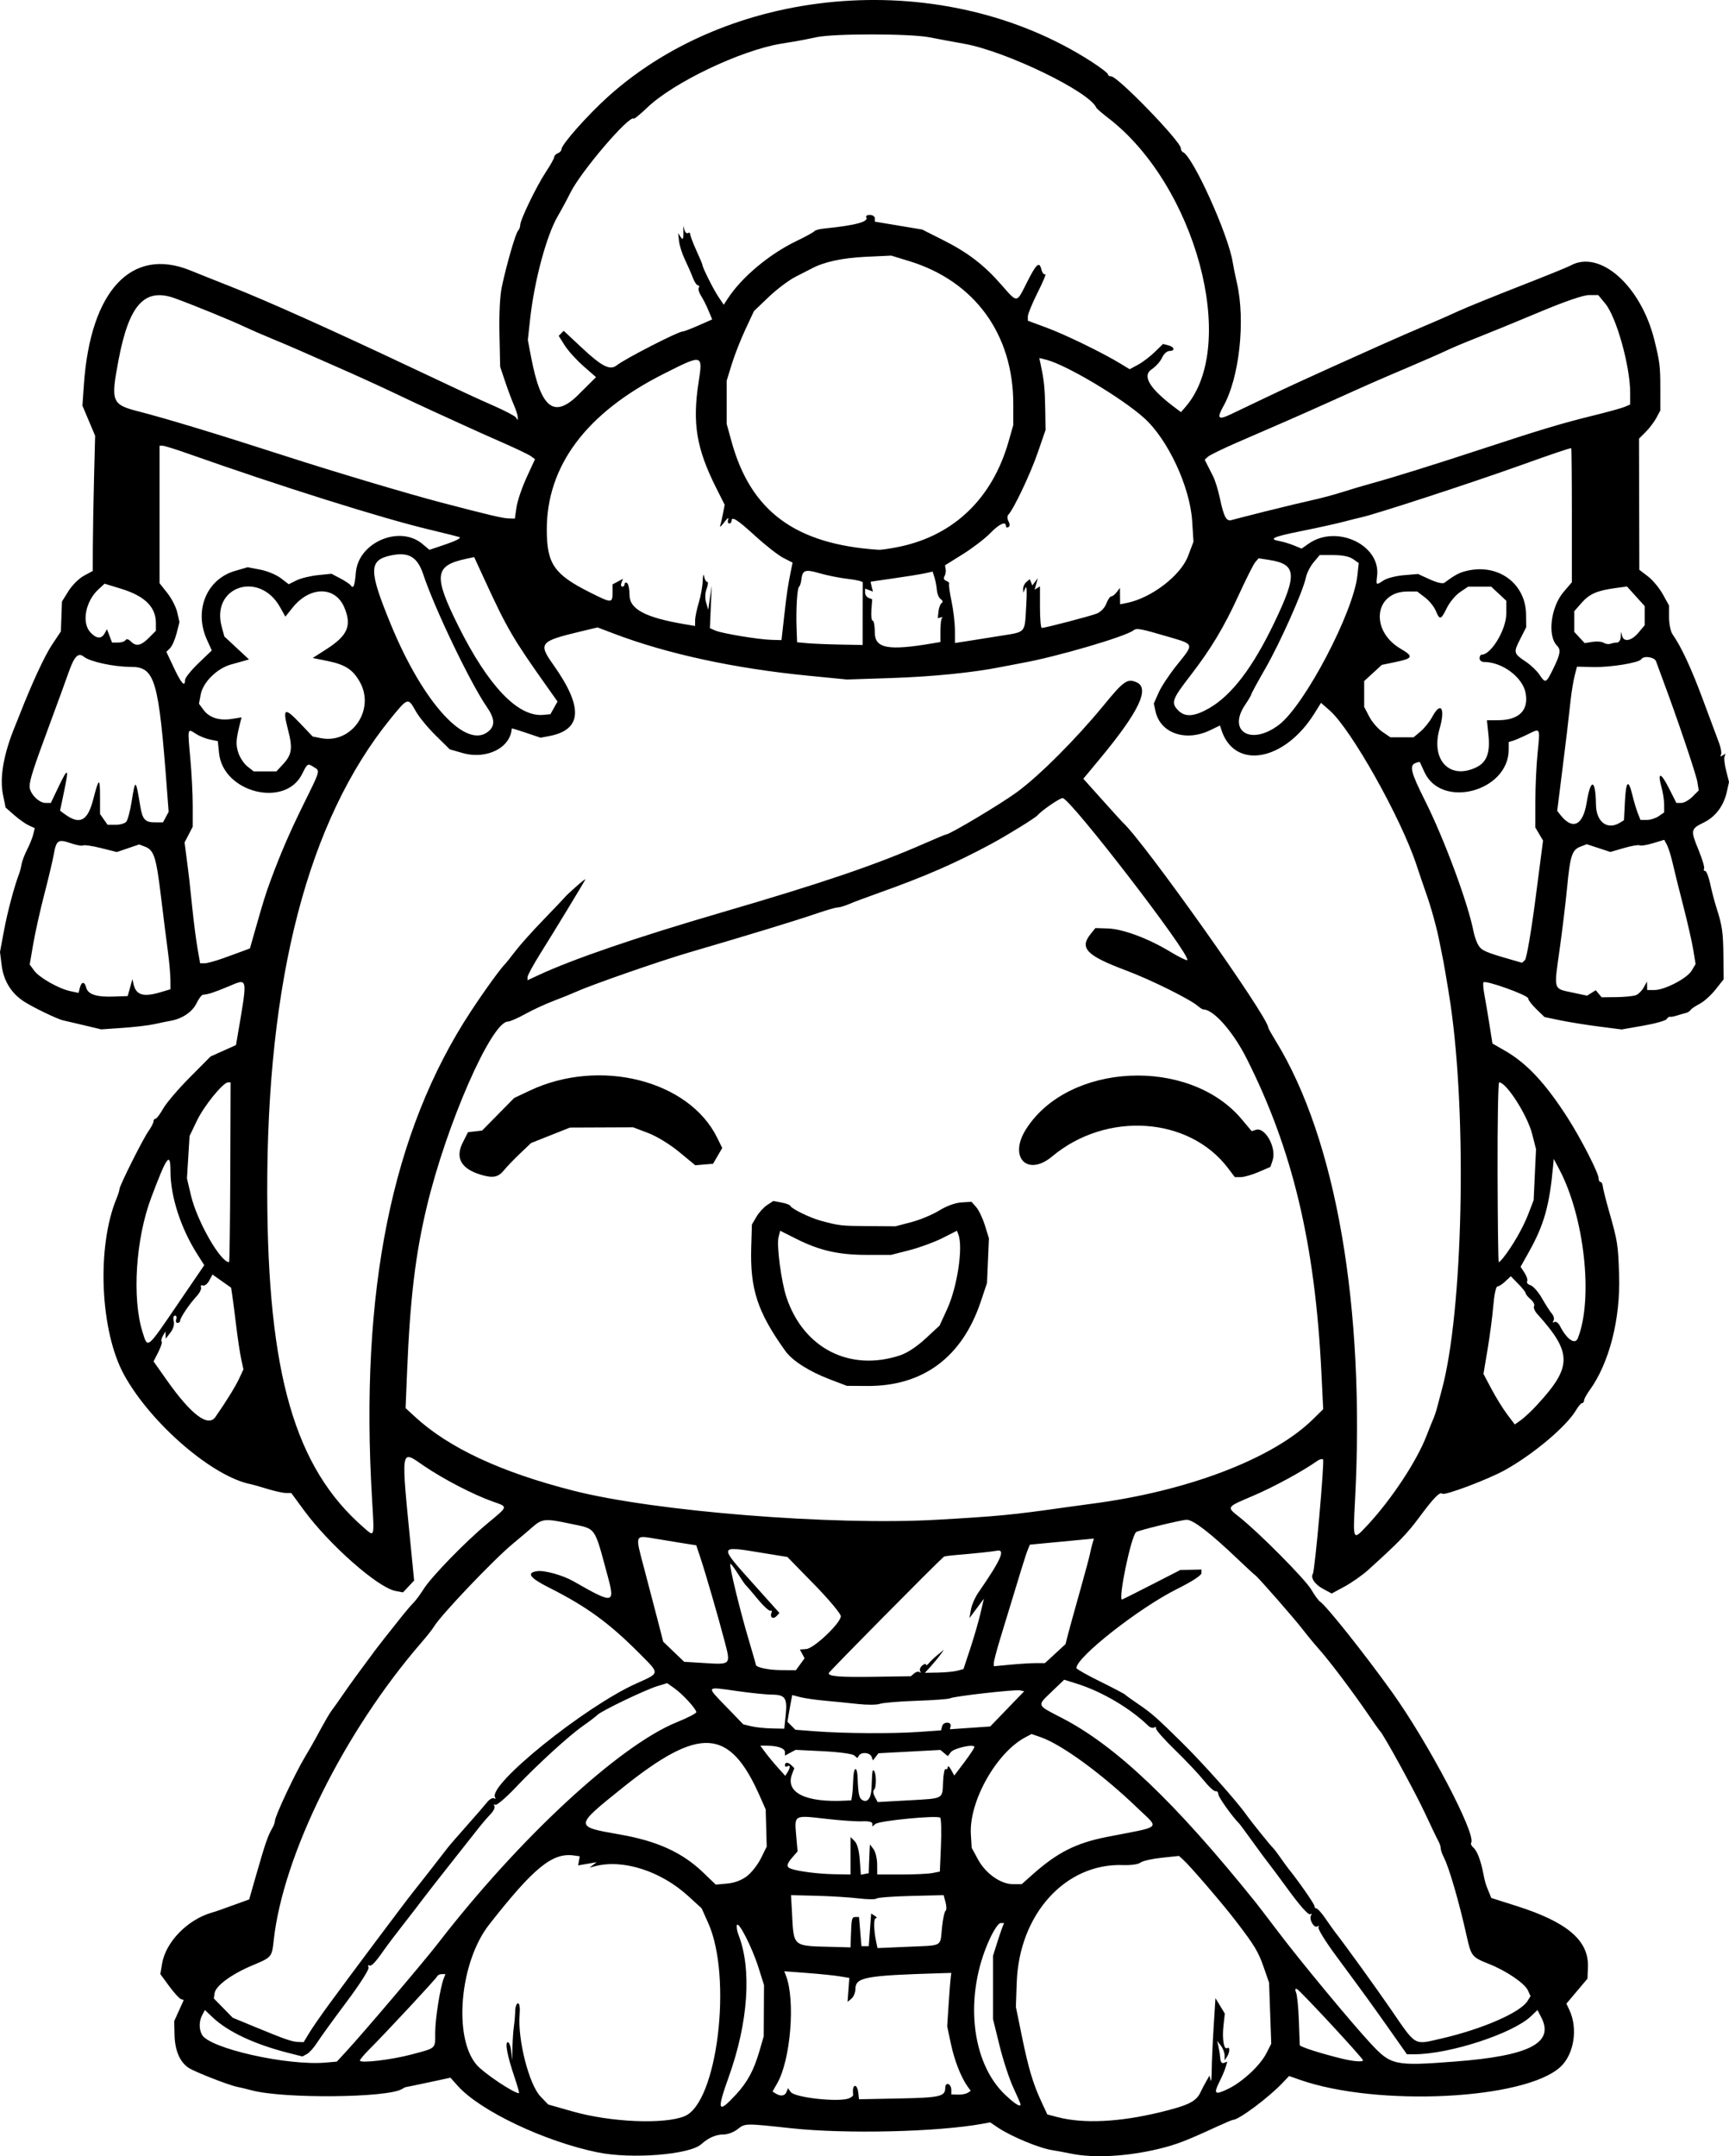 <?xml version="1.0" encoding="UTF-8" standalone="no"?>
<!-- Created with Inkscape (http://www.inkscape.org/) -->

<svg
   width="188.352mm"
   height="234.787mm"
   viewBox="0 0 188.352 234.787"
   version="1.1"
   id="svg1"
   xml:space="preserve"
   xmlns="http://www.w3.org/2000/svg"
   xmlns:svg="http://www.w3.org/2000/svg"><defs
     id="defs1" /><g
     id="layer1"
     transform="translate(75.484,142.932)"><path
       style="fill:#000000"
       d="m -10.347,91.442 c -5.795,-1.182 -12.842,-4.528 -15.277,-7.254 l -0.789,-0.883 -2.352,0.503 c -1.294,0.277 -2.412,0.509 -2.484,0.516 -0.073,0.007 -0.269,0.1 -0.436,0.206 -1.528,0.972 -12.882,1.08 -16.365,0.154 -0.582,-0.155 -1.296,-0.327 -1.587,-0.382 -0.897,-0.171 -4.62,-1.626 -5.299,-2.071 -0.953,-0.625 -1.496,-1.891 -1.535,-3.583 l -0.035,-1.504 0.519,-1.15 0.519,-1.15 -0.317,-0.106 c -0.174,-0.058 -0.748,-0.693 -1.275,-1.41 l -0.958,-1.304 0.187,-1.124 c 0.393,-2.367 2.756,-4.797 5.416,-5.571 0.51,-0.148 0.621,-0.187 2.5,-0.867 l 1.574,-0.57 0.75,-2.614 c 1.011,-3.525 1.277,-4.297 1.791,-5.19 0.145,-0.253 0.264,-0.587 0.264,-0.742 0,-0.51 2.213,-5.215 3.293,-7.001 0.352,-0.582 0.865,-1.475 1.141,-1.984 1.017,-1.88 1.526,-2.762 1.784,-3.089 0.146,-0.184 0.681,-0.94 1.191,-1.681 0.794,-1.154 1.775,-2.503 3.555,-4.888 0.391,-0.523 1.386,-1.788 2.927,-3.716 0.437,-0.546 0.986,-1.184 1.221,-1.417 0.235,-0.233 0.728,-0.9 1.096,-1.482 0.854,-1.351 4.547,-5.147 6.943,-7.136 2.299,-1.908 2.269,-1.787 0.599,-2.376 -2.128,-0.751 -5.381,-2.437 -7.542,-3.91 -2.568,-1.75 -2.496,-2.25 -1.35,9.391 l 0.307,3.113 -0.605,0.644 -0.605,0.644 -0.826,-0.156 c -1.908,-0.361 -7.191,-5.01 -9.939,-8.747 l -1.411,-1.918 h -0.577 c -0.317,0 -1.224,-0.199 -2.014,-0.442 -0.79,-0.243 -1.592,-0.472 -1.781,-0.508 -4.151,-0.787 -10.89,-6.581 -13.821,-11.882 -2.636,-4.767 -3.032,-13.965 -0.829,-19.266 0.17,-0.41 0.309,-0.855 0.309,-0.99 0,-0.365 2.554,-5.463 3.171,-6.329 0.293,-0.412 0.533,-0.879 0.533,-1.039 0,-0.159 0.097,-0.29 0.216,-0.29 0.119,0 0.495,-0.496 0.835,-1.102 0.341,-0.606 1.643,-2.133 2.893,-3.392 l 2.274,-2.29 1.386,-0.622 1.386,-0.622 0.139,-0.814 c 1.153,-6.775 1.207,-6.468 -0.962,-5.569 -1.644,0.681 -2.186,0.857 -2.759,0.899 -0.155,0.011 -0.478,0.432 -0.718,0.934 -0.443,0.929 -1.546,1.678 -2.803,1.903 -0.383,0.068 -1.191,0.235 -1.796,0.369 -0.605,0.135 -2.153,0.318 -3.44,0.406 l -2.339,0.162 -1.852,-0.442 c -1.019,-0.243 -2.049,-0.483 -2.289,-0.534 -0.635,-0.134 -3.334,-1.437 -4.324,-2.088 -1.344,-0.883 -2.175,-2.241 -2.381,-3.891 l -0.184,-1.47 0.441,-2.361 c 0.378,-2.022 1.118,-4.795 1.655,-6.198 0.084,-0.218 0.198,-0.67 0.254,-1.005 0.056,-0.334 0.329,-1.049 0.605,-1.587 0.277,-0.539 0.577,-1.285 0.667,-1.658 l 0.164,-0.678 -0.645,-0.294 c -0.355,-0.162 -1.069,-0.666 -1.588,-1.122 l -0.943,-0.828 -0.281,-1.376 c -0.389,-1.902 0.062,-4.461 1.327,-7.527 0.135,-0.327 0.35,-0.863 0.478,-1.191 1.314,-3.37 2.72,-6.409 3.522,-7.614 l 0.976,-1.467 0.059,-1.627 0.059,-1.627 0.713,-1.145 c 0.392,-0.63 1.147,-1.379 1.677,-1.664 l 0.964,-0.519 0.012,-2.784 c 0.006,-1.531 0.065,-4.845 0.129,-7.363 l 0.118,-4.579 -0.692,-1.639 -0.692,-1.639 0.163,-2.326 c 0.717,-10.211 5.194,-14.998 11.593,-12.395 1.065,0.433 3.008,1.208 4.318,1.722 3.905,1.533 10.959,4.694 19.844,8.893 5.607,2.65 6.993,3.293 8.996,4.173 1.164,0.511 2.204,1.063 2.311,1.225 l 0.194,0.295 0.004,-0.339 c 0.002,-0.187 -0.188,-0.782 -0.423,-1.323 -0.235,-0.541 -0.667,-1.698 -0.96,-2.571 l -0.533,-1.587 -0.077,-3.572 c -0.047,-2.203 0.053,-4.18 0.263,-5.159 0.522,-2.441 1.493,-5.792 1.759,-6.072 0.131,-0.138 0.239,-0.42 0.239,-0.626 0,-0.571 1.776,-4.242 2.797,-5.782 0.499,-0.752 0.907,-1.484 0.907,-1.625 0,-0.142 0.179,-0.326 0.397,-0.41 0.218,-0.084 0.397,-0.284 0.397,-0.445 0,-0.513 2.884,-3.76 5.116,-5.76 13.81,-12.373 36.736,-14.011 52.629,-3.762 0.982,0.633 1.786,1.252 1.786,1.374 0,0.122 0.16,0.222 0.355,0.222 0.715,0 7.582,7.087 7.582,7.826 0,0.183 0.101,0.372 0.225,0.421 1.077,0.422 4.964,9.011 5.427,11.994 0.068,0.437 0.274,1.449 0.458,2.249 0.943,4.097 0.267,10.309 -1.459,13.397 -0.765,1.369 -0.593,1.564 0.795,0.904 0.57,-0.271 2.405,-1.147 4.079,-1.947 1.673,-0.8 4.769,-2.227 6.879,-3.172 2.11,-0.945 4.491,-2.015 5.292,-2.377 1.306,-0.591 4.063,-1.789 6.218,-2.701 0.437,-0.185 1.508,-0.662 2.381,-1.06 0.873,-0.398 3.85,-1.607 6.615,-2.686 2.765,-1.079 5.247,-2.086 5.516,-2.237 3.203,-1.801 7.69,2.165 9.16,8.096 0.588,2.371 0.65,2.879 0.649,5.292 l -8.9e-4,2.381 -0.427,0.799 c -0.235,0.44 -0.758,1.13 -1.161,1.534 l -0.734,0.734 0.017,7.14 0.017,7.14 0.942,0.719 c 0.518,0.395 1.247,1.271 1.619,1.945 l 0.677,1.226 v 1.294 c 0,0.712 0.173,1.541 0.384,1.842 0.957,1.366 2.038,3.69 3.307,7.11 0.756,2.037 1.547,4.158 1.757,4.714 0.21,0.555 0.302,1.139 0.204,1.298 -0.113,0.183 -0.054,0.211 0.162,0.078 l 0.34,-0.21 -0.115,0.344 c -0.063,0.189 0.022,0.885 0.19,1.545 l 0.305,1.201 -0.239,1.071 c -0.341,1.531 -1.231,2.716 -2.509,3.339 -1.433,0.7 -1.459,0.833 -0.572,2.987 0.411,0.999 0.682,1.921 0.603,2.051 -0.08,0.129 -0.029,0.235 0.113,0.235 0.142,0 0.39,0.625 0.551,1.389 0.161,0.764 0.464,1.925 0.674,2.58 0.641,2 0.74,2.682 0.769,5.302 l 0.028,2.524 -0.888,1.122 c -0.489,0.617 -1.263,1.314 -1.72,1.548 -0.457,0.234 -0.903,0.536 -0.99,0.671 -0.087,0.135 -0.325,0.285 -0.529,0.333 -0.204,0.048 -0.635,0.172 -0.958,0.276 -0.323,0.104 -0.667,0.165 -0.764,0.137 -0.097,-0.028 -0.261,0.085 -0.364,0.252 -0.103,0.167 -1.247,0.489 -2.543,0.715 l -2.356,0.412 -2.508,-0.322 c -1.379,-0.177 -3.271,-0.482 -4.205,-0.677 l -1.697,-0.355 -0.888,-0.861 c -0.489,-0.474 -0.888,-0.999 -0.888,-1.167 0,-0.35 -4.694,-2.031 -4.871,-1.745 -0.064,0.103 -0.015,0.72 0.108,1.37 0.123,0.65 0.369,2.106 0.547,3.235 l 0.323,2.053 1.351,0.775 c 2.396,1.373 4.436,3.559 6.861,7.348 1.451,2.268 3.353,5.984 3.353,6.551 0,0.222 0.094,0.403 0.208,0.403 0.114,0 0.225,0.208 0.247,0.463 0.021,0.255 0.34,1.52 0.708,2.811 0.908,3.19 0.968,3.574 1.072,6.912 0.148,4.757 -1.084,9.549 -3.211,12.484 -0.336,0.463 -0.61,0.969 -0.61,1.124 0,0.155 -0.093,0.282 -0.208,0.282 -0.114,0 -0.411,0.345 -0.66,0.766 -1.043,1.766 -4.606,4.772 -7.722,6.514 -1.81,1.012 -6.615,2.827 -6.853,2.588 -0.252,-0.252 -0.944,0.454 -2.49,2.545 -1.335,1.805 -2.255,2.754 -5.579,5.753 -0.635,0.573 -1.79,1.385 -2.566,1.805 l -1.411,0.763 -0.942,-0.507 c -0.9,-0.485 -1.383,-1.202 -1.109,-1.646 0.224,-0.362 1.283,-12.267 1.107,-12.442 -0.092,-0.092 -0.371,-0.024 -0.618,0.151 -1.577,1.119 -4.739,2.839 -6.972,3.793 -3.007,1.284 -2.951,1.195 -1.482,2.363 2.137,1.699 7.132,6.739 7.791,7.861 0.364,0.619 0.798,1.215 0.966,1.323 0.676,0.437 4.825,5.651 7.817,9.822 3.959,5.52 9.206,15.5 8.634,16.424 -0.074,0.119 0.037,0.359 0.247,0.532 0.39,0.324 0.798,1.382 1.073,2.787 0.195,0.993 0.245,1.162 0.594,2.008 l 0.282,0.685 2.728,0.865 c 5.569,1.765 7.914,3.774 7.798,6.679 l -0.049,1.238 -1.148,1.361 -1.148,1.361 0.331,0.707 c 0.939,2.008 0.5,4.801 -0.968,6.169 -3.853,3.589 -19.99,4.384 -28.444,1.402 l -1.129,-0.398 -0.698,0.736 c -1.548,1.632 -4.784,4.043 -5.425,4.043 -0.08,0 -0.822,0.312 -1.65,0.692 -3.499,1.61 -4.507,1.997 -6.399,2.457 -3.431,0.833 -7.069,1.035 -9.555,0.53 -0.784,-0.159 -1.687,-0.327 -2.008,-0.372 -1.426,-0.202 -4.55,-1.498 -6.032,-2.501 l -0.794,-0.537 -0.794,0.146 c -4.906,0.902 -14.926,1.138 -20.902,0.493 -5.063,-0.547 -4.993,-0.548 -5.839,0.117 -0.393,0.309 -1.064,0.562 -1.49,0.562 -0.854,0 -1.652,0.346 -2.46,1.067 -1.273,1.136 -7.583,1.633 -11.245,0.886 z m 9.443,-3.948 C 2.661,86.033 4.326,72.387 1.665,66.456 l -0.716,-1.596 -1.452,-1.327 C -3.478,60.815 -7.568,59.492 -10.611,60.263 l -0.661,0.168 0.397,-0.297 0.397,-0.297 -1.011,0.175 -1.011,0.175 0.085,-0.496 0.085,-0.496 -0.634,-0.09 c -2.343,-0.331 -4.358,1.311 -9.231,7.521 -3.217,4.1 -3.943,12.348 -1.346,15.298 0.806,0.916 4.026,3.068 4.591,3.068 0.059,0 -0.165,-0.804 -0.498,-1.786 -0.772,-2.278 -1.055,-3.77 -0.713,-3.77 0.144,0 0.308,0.446 0.365,0.992 l 0.104,0.992 0.034,-1.455 c 0.019,-0.8 0.088,-1.812 0.155,-2.249 0.066,-0.437 0.13,-1.181 0.142,-1.654 0.012,-0.473 0.148,-0.86 0.303,-0.86 0.174,0 0.242,0.473 0.178,1.236 -0.226,2.701 1.024,7.604 2.271,8.905 l 0.841,0.877 2.646,0.754 c 4.158,1.184 9.997,1.433 12.221,0.521 z M 50.894,87.066 c 3.121,-0.761 3.935,-1.167 4.417,-2.207 0.135,-0.291 0.408,-0.812 0.605,-1.157 l 0.36,-0.628 0.114,0.495 c 0.063,0.272 0.12,-0.219 0.128,-1.092 0.008,-0.873 0.102,-2.993 0.21,-4.711 l 0.196,-3.123 0.51,0.839 0.51,0.839 -0.146,1.315 c -0.162,1.451 0.043,2.67 0.41,2.443 0.314,-0.194 0.295,0.443 -0.028,0.943 l -0.256,0.397 -0.004,-0.545 c -0.002,-0.3 -0.184,-0.776 -0.405,-1.058 l -0.401,-0.514 0.148,0.661 c 0.082,0.364 0.168,0.932 0.193,1.263 0.029,0.386 0.173,0.553 0.402,0.465 l 0.357,-0.137 -0.174,0.594 c -0.096,0.327 -0.407,1.054 -0.691,1.618 -0.665,1.318 -0.486,1.456 0.973,0.747 1.556,-0.756 3.469,-2.538 4.143,-3.857 l 0.537,-1.052 -0.119,-3.326 -0.119,-3.326 -0.57,-1.639 c -0.606,-1.745 -1,-2.398 -3.082,-5.111 -1.429,-1.862 -4.952,-5.96 -5.701,-6.631 l -0.464,-0.416 -1.904,0.203 c -1.047,0.112 -2.078,0.348 -2.291,0.525 -0.224,0.186 -1.024,0.299 -1.896,0.268 -6.282,-0.221 -11.322,5.35 -11.581,12.799 l -0.092,2.646 0.649,3.169 c 0.726,3.544 1.218,5.193 2.144,7.183 l 0.631,1.356 1.121,0.293 c 2.807,0.734 6.736,0.547 11.165,-0.533 z M 4.682,85.149 c 1.271,-1.379 1.956,-2.651 2.576,-4.784 l 0.455,-1.567 0.016,-2.791 0.016,-2.791 -0.606,-1.92 c -0.685,-2.171 -2.181,-5.103 -2.348,-4.602 -0.061,0.182 0.016,0.652 0.17,1.045 1.468,3.735 1.072,9.542 -1.056,15.474 -1.337,3.727 -1.197,4.076 0.776,1.935 z m 31.009,1.05 c 0,-0.063 -0.357,-0.886 -0.794,-1.829 -0.437,-0.943 -1.112,-3.005 -1.5,-4.583 l -0.707,-2.868 -1.3e-4,-3.44 -1.2e-4,-3.44 0.416,-1.323 c 0.229,-0.728 0.5,-1.531 0.603,-1.786 l 0.186,-0.463 h -0.386 c -0.22,0 -0.737,0.77 -1.201,1.786 -2.781,6.09 -2.034,13.394 1.731,16.933 1.06,0.996 1.652,1.359 1.652,1.011 z m -18.7,-0.643 c 0.265,-0.105 0.474,-0.275 0.463,-0.378 -0.067,-0.642 0.012,-0.982 0.227,-0.982 0.136,0 0.285,0.327 0.331,0.728 l 0.084,0.728 4.362,-0.086 c 4.46,-0.088 5.03,-0.219 5.03,-1.159 0,-0.297 0.141,-0.472 0.33,-0.409 0.181,0.06 0.33,0.338 0.331,0.617 l 0.001,0.507 0.71,0.026 c 0.391,0.015 0.867,-0.071 1.058,-0.191 l 0.348,-0.217 -0.337,-0.471 c -0.722,-1.007 -1.432,-2.818 -1.822,-4.646 l -0.407,-1.91 0.155,-2.381 c 0.085,-1.31 0.186,-2.619 0.225,-2.91 l 0.07,-0.529 -1.058,0.031 c -8.332,0.246 -9.381,0.439 -9.389,1.722 -0.002,0.382 -0.196,0.854 -0.43,1.048 l -0.425,0.353 0.095,-1.304 0.095,-1.304 -1.058,-0.175 c -0.582,-0.096 -2.176,-0.259 -3.543,-0.362 L 9.952,71.716 10.14,72.202 c 1.033,2.675 0.506,9.158 -0.952,11.705 l -0.515,0.901 0.346,0.219 c 0.535,0.339 1.009,0.268 1.179,-0.177 l 0.155,-0.405 0.308,0.421 c 0.445,0.609 5.216,1.129 6.33,0.69 z m -54.743,-5.128 c 1.887,-2.048 8.494,-9.825 9.949,-11.71 8.857,-11.473 19.765,-21.574 26.055,-24.125 1.164,-0.472 2.117,-0.962 2.117,-1.089 0,-0.346 -1.485,-1.968 -2.384,-2.603 l -0.791,-0.559 -1.058,0.321 c -1.323,0.401 -6.069,2.678 -6.534,3.134 -0.19,0.187 -0.881,0.713 -1.536,1.17 -1.572,1.097 -4.973,4.202 -7.388,6.745 -1.068,1.125 -2.064,1.969 -2.213,1.877 -0.15,-0.092 -0.191,-0.038 -0.092,0.121 0.098,0.159 -0.092,0.565 -0.422,0.903 -0.33,0.338 -0.925,1.03 -1.321,1.538 -0.396,0.508 -1.766,2.243 -3.043,3.854 -1.277,1.612 -2.62,3.331 -2.984,3.821 -0.364,0.49 -1.32,1.731 -2.125,2.758 -0.805,1.027 -1.756,2.284 -2.113,2.794 -1.001,1.429 -1.394,1.837 -1.627,1.692 -0.118,-0.073 -0.151,0.033 -0.073,0.235 0.08,0.208 -0.974,1.855 -2.421,3.784 -1.409,1.879 -2.841,3.858 -3.183,4.397 -0.342,0.539 -0.842,1.099 -1.111,1.243 l -0.49,0.262 -1.565,-0.397 c -3.659,-0.929 -6.556,-2.292 -8.221,-3.868 l -0.835,-0.791 -0.289,0.54 c -0.357,0.666 -0.371,1.516 -0.035,2.143 0.799,1.494 9.307,3.408 13.504,3.039 l 1.191,-0.105 z m 120.796,1.114 c 8.068,-0.615 10.813,-2.019 9.378,-4.796 l -0.419,-0.809 -0.706,0.673 c -1.974,1.882 -8.812,4.118 -12.666,4.142 l -0.848,0.005 -1.91,-2.712 c -1.965,-2.789 -2.419,-3.415 -5.875,-8.099 -1.113,-1.508 -1.946,-2.866 -1.852,-3.017 0.096,-0.156 0.043,-0.197 -0.122,-0.095 -0.362,0.224 -0.941,-0.792 -0.687,-1.204 0.11,-0.178 0.068,-0.227 -0.105,-0.12 -0.172,0.106 -1.101,-0.928 -2.279,-2.539 -1.094,-1.495 -2.104,-2.853 -2.245,-3.018 -0.141,-0.165 -0.89,-1.177 -1.663,-2.249 -0.773,-1.072 -1.466,-2.009 -1.54,-2.081 -0.729,-0.718 -2.254,-2.854 -2.263,-3.169 -0.007,-0.221 -0.144,-0.377 -0.306,-0.345 -0.161,0.032 -0.745,-0.504 -1.296,-1.191 -0.552,-0.687 -1.962,-2.178 -3.134,-3.315 -1.172,-1.137 -2.098,-2.187 -2.058,-2.335 0.04,-0.147 -0.05,-0.192 -0.2,-0.099 -0.15,0.093 -0.435,0.012 -0.633,-0.179 -1.989,-1.923 -5.049,-3.726 -7.776,-4.584 l -1.392,-0.438 -1.32,1.265 c -1.677,1.607 -1.734,1.452 1.07,2.9 5.906,3.05 12.332,9.166 21.121,20.1 0.239,0.297 1.379,1.785 2.534,3.307 2.407,3.172 7.794,9.672 9.938,11.991 2.254,2.438 2.626,2.519 9.254,2.013 z m -113.65,-0.779 c 2.685,-0.721 2.531,-0.576 2.531,-2.379 0,-1.473 0.543,-4.903 0.933,-5.895 l 0.182,-0.463 h -0.403 c -0.222,0 -0.443,0.106 -0.491,0.235 -0.087,0.233 -5.523,6.078 -7.43,7.989 -0.546,0.547 -0.992,1.081 -0.992,1.186 0,0.329 3.474,-0.084 5.671,-0.673 z m 103.602,0.647 c 0,-0.228 -6.89,-7.655 -7.205,-7.767 -0.186,-0.066 -0.214,0.074 -0.08,0.397 0.114,0.275 0.248,1.63 0.297,3.013 0.049,1.382 0.094,2.599 0.099,2.704 0.009,0.181 2.352,0.93 4.64,1.483 1.223,0.296 2.249,0.373 2.249,0.17 z m -114.801,-2.968 c 0.33,-0.546 1.322,-1.978 2.204,-3.183 2.296,-3.137 8.305,-11.159 9.06,-12.097 0.606,-0.753 2.923,-3.717 3.801,-4.864 0.225,-0.293 1.174,-1.39 2.108,-2.437 0.935,-1.047 1.921,-2.185 2.192,-2.529 0.271,-0.344 0.62,-0.547 0.777,-0.45 0.159,0.098 0.208,0.053 0.112,-0.103 -0.826,-1.336 9.759,-9.871 15.37,-12.392 2.625,-1.18 2.606,-1.019 0.397,-3.242 -3.329,-3.349 -5.794,-5.146 -9.876,-7.198 -2.118,-1.065 -2.523,-1.622 -1.309,-1.799 0.802,-0.117 2.808,0.444 3.975,1.113 4.346,2.489 4.532,2.462 3.721,-0.532 -1.506,-5.56 -1.207,-5.138 -4.059,-5.743 -2.779,-0.589 -3.089,-0.561 -4.16,0.376 -0.509,0.446 -1.457,1.249 -2.106,1.785 -2.126,1.755 -7.947,7.873 -8.632,9.072 -0.133,0.233 -0.747,1.007 -1.363,1.72 -8.406,9.715 -15.048,23.101 -16.071,32.386 -0.205,1.866 -0.2,1.859 -2.363,2.766 -2.225,0.933 -3.964,2.212 -4.078,3 l -0.085,0.585 1.028,1.049 1.028,1.049 2.496,1.03 c 3.222,1.33 3.959,1.584 4.657,1.61 l 0.574,0.021 z m 123.357,0.596 c 4.475,-1.038 8.591,-2.833 9.368,-4.086 l 0.328,-0.53 -0.279,-0.613 c -0.353,-0.776 -2.327,-2.122 -4.214,-2.876 -1.918,-0.766 -1.97,-0.832 -2.484,-3.141 -0.801,-3.605 -1.9,-7.382 -2.462,-8.467 -0.189,-0.364 -0.344,-0.812 -0.344,-0.996 -8.9e-4,-0.184 -0.118,-0.541 -0.26,-0.794 -0.142,-0.253 -0.813,-1.65 -1.491,-3.105 -1.067,-2.291 -4.462,-8.482 -4.86,-8.864 -0.076,-0.073 -0.667,-0.906 -1.314,-1.852 -1.671,-2.445 -4.179,-5.772 -5.287,-7.014 -0.52,-0.584 -1.303,-1.53 -1.74,-2.102 -0.919,-1.205 -4.898,-5.752 -5.251,-6.001 -0.131,-0.093 -0.971,-0.867 -1.866,-1.72 -3.035,-2.894 -4.901,-4.332 -5.608,-4.323 -0.579,0.008 -5.34,1.169 -5.517,1.346 -0.578,0.578 -2.005,7.528 -1.507,7.335 0.125,-0.049 1.601,-0.791 3.28,-1.651 l 3.052,-1.563 1.152,-0.025 1.152,-0.025 v 0.397 c 0,0.239 -1.06,0.924 -2.658,1.72 -4.124,2.053 -10.968,7.426 -10.968,8.611 0,0.104 1.161,0.761 2.58,1.461 1.419,0.7 2.639,1.339 2.712,1.421 0.073,0.082 0.728,0.552 1.455,1.046 1.443,0.978 1.985,1.455 4.763,4.194 2.316,2.284 5.97,6.381 7.002,7.851 0.484,0.69 2.678,3.416 2.893,3.594 0.088,0.073 0.452,0.549 0.809,1.058 0.357,0.509 0.746,1.045 0.864,1.191 1.09,1.343 2.852,3.869 2.852,4.089 0,0.152 0.103,0.276 0.229,0.276 0.126,0 0.572,0.504 0.992,1.119 0.42,0.616 0.907,1.3 1.082,1.521 0.941,1.19 4.442,6.037 6.024,8.34 2.805,4.084 2.46,3.885 5.521,3.175 z M 17.203,68.057 c 0.065,-2.085 0.101,-2.249 0.496,-2.249 h 0.397 l 0.132,1.587 0.132,1.587 h 0.397 0.397 l 0.132,-1.778 0.132,-1.778 0.397,0.253 c 0.218,0.139 0.272,0.254 0.119,0.257 -0.268,0.004 -0.249,1.256 0.04,2.622 l 0.134,0.633 3.31,-0.143 c 3.879,-0.168 3.497,0.046 3.713,-2.071 0.095,-0.934 0.271,-1.763 0.389,-1.841 0.119,-0.079 0.12,-0.495 0.003,-0.926 l -0.213,-0.783 -3.549,0.086 c -1.952,0.047 -3.64,0.175 -3.752,0.283 -0.112,0.108 -1.003,0.101 -1.98,-0.017 -0.977,-0.118 -3.029,-0.245 -4.559,-0.283 l -2.783,-0.069 0.088,1.587 c 0.232,4.202 -0.098,3.92 4.741,4.055 l 1.654,0.046 z M 5.887,61.358 c 0.501,-0.382 1.189,-1.263 1.531,-1.958 l 0.621,-1.264 -0.056,-2.024 -0.056,-2.024 -0.646,-1.46 c -3.296,-7.453 -6.537,-7.641 -14.981,-0.866 -5.238,4.202 -5.238,4.193 -0.265,5.059 4.084,0.712 6.824,1.963 9.104,4.16 l 1.347,1.297 1.246,-0.113 c 0.806,-0.073 1.567,-0.358 2.156,-0.807 z M 37.014,61.169 c 2.701,-2.403 4.74,-3.428 8.135,-4.091 6.089,-1.189 5.692,-0.815 3.308,-3.113 -3.842,-3.704 -8.285,-6.953 -10.594,-7.747 l -0.975,-0.335 -0.665,0.351 c -3.165,1.671 -6.156,6.989 -5.943,10.564 l 0.088,1.473 0.692,1.272 c 0.838,1.54 2.48,2.695 3.823,2.689 l 0.939,-0.004 z m -19.844,-2.032 v -2.041 l 0.446,0.446 c 0.285,0.285 0.488,1.026 0.562,2.054 l 0.116,1.609 0.43,-0.083 0.43,-0.083 0.028,-0.922 c 0.015,-0.507 0.045,-1.213 0.066,-1.568 l 0.038,-0.646 0.388,0.514 c 0.214,0.282 0.392,1.02 0.397,1.638 l 0.008,1.124 h 2.613 c 1.437,0 2.972,-0.072 3.411,-0.16 l 0.798,-0.16 0.119,-2.817 c 0.065,-1.549 0.03,-2.919 -0.079,-3.044 -0.257,-0.295 -6.623,0.317 -7.059,0.678 l -0.332,0.275 v -0.308 c 0,-0.194 -0.416,-0.288 -1.124,-0.255 -0.618,0.029 -2.4,-0.096 -3.958,-0.276 -3.468,-0.402 -3.414,-0.431 -3.222,1.78 l 0.155,1.773 -0.555,0.636 c -0.65,0.744 -0.695,1.047 -0.185,1.243 0.75,0.288 2.986,0.574 4.723,0.604 l 1.786,0.031 z m 0.171,-6.558 c 0.047,-0.291 0.103,-1.092 0.124,-1.78 0.042,-1.386 0.427,-1.498 0.477,-0.139 0.064,1.716 0.159,2.187 0.484,2.395 0.564,0.361 0.99,-0.165 1.031,-1.27 0.071,-1.93 0.092,-2.074 0.268,-1.898 0.268,0.268 0.272,1.876 0.006,2.062 -0.133,0.093 -0.098,0.422 0.079,0.753 l 0.315,0.588 3.351,-0.186 c 3.908,-0.217 3.7,-0.105 3.777,-2.036 0.033,-0.83 0.159,-1.448 0.28,-1.373 0.121,0.075 0.224,-0.02 0.229,-0.211 0.005,-0.19 0.167,-0.062 0.36,0.286 l 0.351,0.633 1.095,-1.451 c 0.602,-0.798 1.095,-1.544 1.095,-1.659 0,-0.368 -2.238,0.127 -2.571,0.569 l -0.322,0.427 -0.406,-0.337 -0.406,-0.337 -3.373,0.18 -3.373,0.18 -0.299,0.39 -0.299,0.39 -0.155,-0.405 c -0.176,-0.46 -1.111,-0.546 -1.37,-0.127 l -0.171,0.277 -0.36,-0.299 c -0.198,-0.164 -1.712,-0.365 -3.365,-0.447 l -3.005,-0.148 -0.581,0.311 -0.581,0.311 v -0.375 c 0,-0.412 -0.778,-0.692 -1.936,-0.698 l -0.746,-0.004 0.537,0.728 c 0.295,0.4 0.906,1.139 1.358,1.642 l 0.821,0.915 0.244,-0.386 c 0.324,-0.512 0.317,-0.854 -0.013,-0.65 -0.146,0.09 -0.265,0.037 -0.265,-0.117 0,-0.366 0.346,-0.357 0.722,0.018 l 0.298,0.298 -0.246,0.646 c -0.765,2.012 1.465,3.121 5.817,2.892 l 0.638,-0.034 z m 7.232,-6.921 2.458,-0.174 0.12,-0.46 c 0.134,-0.514 1.043,-0.499 0.923,0.014 l -0.076,0.326 2.193,-0.152 2.193,-0.152 1.852,-1.917 1.852,-1.917 -0.452,-0.096 c -0.55,-0.117 -7.26,0.643 -7.614,0.862 -0.139,0.086 -1.787,0.208 -3.662,0.272 -1.875,0.064 -3.672,0.213 -3.993,0.332 -0.321,0.119 -1.38,0.128 -2.353,0.021 -0.973,-0.107 -2.603,-0.27 -3.621,-0.362 -1.019,-0.092 -2.239,-0.268 -2.712,-0.391 l -0.86,-0.224 -0.115,0.574 c -0.063,0.316 -0.181,0.971 -0.262,1.455 l -0.147,0.881 0.434,0.434 0.434,0.434 2.143,0.165 c 3.11,0.239 8.433,0.273 11.266,0.072 z m -14.465,-1.865 c 0.189,-1.836 -0.054,-2.192 -1.503,-2.199 -0.601,-0.003 -2.332,-0.181 -3.848,-0.397 -3.4,-0.483 -3.34,-0.576 -1.116,1.725 l 1.847,1.91 0.88,0.208 c 0.484,0.115 1.489,0.22 2.232,0.235 l 1.352,0.027 z m 14.007,-4.52 c 0.209,-0.174 0.478,-0.227 0.597,-0.119 0.119,0.108 0.139,0.061 0.045,-0.105 -0.095,-0.165 0.005,-0.448 0.222,-0.628 0.217,-0.18 0.398,-0.223 0.402,-0.096 0.005,0.127 0.155,0.052 0.335,-0.166 0.18,-0.218 0.62,-0.635 0.979,-0.926 l 0.653,-0.529 -0.379,0.529 c -0.208,0.291 -0.675,0.857 -1.037,1.257 l -0.658,0.728 1.439,-0.026 c 0.791,-0.015 1.736,-0.107 2.1,-0.205 l 0.661,-0.178 0.741,-2.243 c 0.408,-1.234 0.908,-2.957 1.111,-3.83 l 0.37,-1.587 -0.395,0.529 c -0.217,0.291 -0.571,0.767 -0.787,1.058 l -0.392,0.529 0.163,-0.926 c 0.089,-0.509 0.451,-1.343 0.804,-1.852 2.493,-3.6 3.008,-4.778 1.994,-4.56 -0.382,0.082 -2.52,0.307 -4.367,0.459 -0.708,0.058 -1.328,0.142 -1.377,0.185 -1.06,0.939 -12.549,12.555 -12.549,12.687 0,0.354 1.2,0.446 5.068,0.389 l 3.878,-0.058 z m -12.424,-0.987 0.474,-0.651 -0.255,-0.476 -0.254,-0.476 0.701,-0.058 c 0.846,-0.07 3.755,-2.837 3.755,-3.572 0,-0.27 -1.31,-1.832 -2.911,-3.471 l -2.911,-2.979 -2.711,-0.441 c -4.829,-0.785 -4.8,-0.879 -1.028,3.332 l 2.874,3.208 -0.294,0.319 c -0.374,0.405 -0.775,0.179 -0.58,-0.327 0.081,-0.211 0.041,-0.318 -0.089,-0.238 -0.13,0.08 -0.752,-0.479 -1.382,-1.243 -0.63,-0.764 -1.219,-1.449 -1.308,-1.522 -0.089,-0.073 -0.487,-0.65 -0.883,-1.282 -0.396,-0.632 -0.764,-1.106 -0.817,-1.053 -0.141,0.141 1.027,4.968 1.97,8.14 0.446,1.501 0.811,2.778 0.811,2.836 0,0.294 1.365,0.586 2.778,0.593 l 1.587,0.009 z M 3.475,35.861 c -0.686,-2.629 -2.096,-7.493 -2.669,-9.208 l -0.442,-1.321 -1.321,-0.206 C -1.683,25.012 -3.081,24.784 -4.064,24.618 c -2.295,-0.388 -2.245,-0.511 -1.274,3.141 0.457,1.719 1.117,4.238 1.467,5.598 l 0.636,2.473 1.141,1.094 1.141,1.094 2.249,0.138 c 2.839,0.175 2.828,0.187 2.18,-2.295 z m 33.875,2.301 0.998,-0.002 1.119,-1.031 1.119,-1.031 0.298,-1.151 c 0.164,-0.633 0.735,-2.699 1.27,-4.591 0.534,-1.892 1.03,-3.737 1.101,-4.101 0.071,-0.364 0.197,-0.885 0.28,-1.158 l 0.15,-0.497 -1.682,0.159 c -0.925,0.087 -2.495,0.237 -3.489,0.332 l -1.807,0.172 -0.231,0.562 c -0.208,0.505 -0.728,2.182 -3.01,9.705 -0.378,1.245 -0.687,2.423 -0.687,2.618 v 0.354 l 1.786,-0.169 c 0.982,-0.093 2.235,-0.17 2.784,-0.171 z m 36.133,-15.017 c 2.621,-2.817 5.366,-6.97 6.427,-9.723 0.28,-0.728 0.616,-1.561 0.745,-1.852 0.129,-0.291 0.31,-0.827 0.402,-1.191 0.092,-0.364 0.329,-1.257 0.527,-1.984 2.305,-8.452 2.774,-29.599 0.933,-42.069 -0.236,-1.597 -0.782,-4.799 -0.903,-5.292 -0.036,-0.146 -0.156,-0.741 -0.267,-1.323 -0.289,-1.513 -0.902,-3.756 -1.446,-5.292 -0.258,-0.728 -0.744,-2.156 -1.08,-3.175 -1.688,-5.115 -7.106,-14.755 -9.448,-16.812 l -0.949,-0.833 -0.717,1.149 c -3.274,5.249 -8.742,6.199 -10.149,1.762 l -0.141,-0.446 -1.06,0.512 c -2.675,1.292 -5.438,0.339 -5.964,-2.058 l -0.185,-0.843 0.528,-1.194 c 0.291,-0.657 1.192,-2.015 2.003,-3.019 1.871,-2.315 1.897,-2.22 -0.841,-3.026 -3.118,-0.919 -3.564,-1.004 -3.889,-0.741 -0.841,0.68 -8.447,2.907 -12.185,3.568 -0.437,0.077 -1.449,0.271 -2.249,0.431 -3.084,0.616 -7.464,1.055 -12.039,1.206 l -4.763,0.157 -4.254,-0.418 c -8.004,-0.787 -15.315,-2.369 -21.1,-4.566 l -1.806,-0.686 -1.898,0.453 c -4.395,1.05 -4.58,1.277 -2.936,3.591 3.312,4.664 3.168,7.111 -0.461,7.792 l -0.915,0.172 -1.569,-0.53 c -0.863,-0.291 -1.57,-0.509 -1.571,-0.483 -0.112,2.114 -2.745,3.429 -5.361,2.679 l -1.39,-0.399 -1.538,-1.514 c -0.846,-0.832 -1.82,-2.02 -2.164,-2.638 -0.842,-1.512 -0.86,-1.506 -2.736,0.8 -9.001,11.066 -13.504,28.37 -13.447,51.68 0.048,19.711 3.006,29.922 10.559,36.454 1.151,0.995 1.114,1.128 0.859,-3.143 -1.355,-22.652 2.158,-40.01 10.742,-53.072 1.539,-2.341 3.309,-4.783 3.82,-5.269 0.076,-0.073 0.548,-0.668 1.047,-1.323 0.499,-0.655 1.859,-2.174 3.022,-3.376 1.163,-1.202 2.183,-2.273 2.267,-2.381 0.342,-0.439 2.457,-2.293 2.336,-2.048 -0.21,0.424 -3.365,5.617 -4.895,8.056 -0.771,1.229 -1.402,2.389 -1.402,2.576 v 0.341 l 1.124,-0.524 c 3.832,-1.786 10.682,-4.132 20.042,-6.865 11.084,-3.236 16.772,-5.172 22.163,-7.542 1.173,-0.516 2.188,-0.938 2.255,-0.938 0.404,0 5.996,-3.338 7.752,-4.629 2.447,-1.798 6.458,-5.813 9.435,-9.446 2.178,-2.658 2.571,-2.933 3.572,-2.502 1.489,0.642 0.263,3.206 -3.976,8.315 l -1.817,2.19 2.069,2.308 c 1.138,1.27 2.136,2.368 2.217,2.441 2.238,2.002 15.859,21.199 15.859,22.35 0,0.072 0.364,0.722 0.808,1.444 6.59,10.71 9.758,29.075 8.642,50.09 -0.233,4.393 -0.246,4.367 1.355,2.646 z m -46.921,-0.594 c 6.66,-0.379 8.254,-0.532 13.891,-1.334 0.946,-0.135 2.256,-0.314 2.91,-0.398 10.478,-1.353 19.798,-4.901 24.174,-9.202 l 1.124,-1.105 -0.195,-3.969 c -0.691,-14.047 -3.133,-24.294 -8.16,-34.246 -1.468,-2.905 -3.593,-5.31 -4.693,-5.31 -0.093,0 -0.358,-0.163 -0.588,-0.363 -0.877,-0.762 -5.13,-2.87 -7.858,-3.894 -4.311,-1.619 -5.088,-2.427 -3.827,-3.981 l 0.506,-0.625 1.337,0.04 c 1.627,0.048 4.388,1.071 6.77,2.508 0.975,0.588 1.83,1.011 1.9,0.94 0.466,-0.466 -12.754,-17.643 -13.578,-17.643 -0.32,0 -2.283,1.346 -2.734,1.875 -0.247,0.29 -3.3,2.176 -5.027,3.106 -3.922,2.113 -7.267,3.57 -12.303,5.359 -1.31,0.465 -2.756,1.008 -3.215,1.206 -0.459,0.198 -1.004,0.36 -1.212,0.36 -0.208,0 -1.202,0.283 -2.209,0.629 -2.26,0.777 -7.644,2.421 -14.002,4.277 -3.122,0.911 -10.556,3.496 -12.231,4.252 -0.47,0.212 -1.601,0.67 -2.514,1.017 -0.913,0.347 -2.314,0.995 -3.115,1.441 -0.8,0.445 -1.641,0.812 -1.869,0.814 -1.794,0.021 -6.673,11.142 -8.824,20.113 -1.254,5.232 -1.834,10.079 -2.16,18.066 l -0.16,3.911 1.016,0.936 c 3.688,3.397 9.371,6.047 17.288,8.06 8.88,2.258 28.234,3.804 39.555,3.159 z M 14.902,7.256 c -2.26,-0.862 -4.077,-2.023 -4.843,-3.095 -3.035,-4.244 -3.845,-6.72 -3.706,-11.324 l 0.074,-2.434 0.49,-0.838 c 0.27,-0.461 0.794,-1.037 1.166,-1.281 l 0.676,-0.443 0.879,0.165 c 0.483,0.091 0.918,0.25 0.964,0.355 0.154,0.342 2.176,1.325 3.392,1.648 1.985,0.529 2.15,0.547 5.16,0.568 l 2.91,0.02 1.72,-0.45 c 0.946,-0.247 2.315,-0.817 3.043,-1.267 0.81,-0.5 1.748,-0.843 2.421,-0.884 l 1.098,-0.067 0.511,0.575 c 0.281,0.316 0.709,1.211 0.951,1.989 l 0.44,1.414 -0.105,2.432 -0.105,2.432 -0.687,2.046 c -2.028,6.042 -6.291,9.204 -12.36,9.166 l -2.218,-0.014 z m 7.638,-2.597 c 0.798,-0.262 1.837,-0.942 2.799,-1.833 l 1.53,-1.416 0.826,-1.799 c 1.105,-2.407 1.757,-6.732 1.224,-8.119 l -0.157,-0.41 -1.591,0.803 c -0.875,0.442 -2.49,1.033 -3.589,1.314 l -1.999,0.511 h -2.631 c -3.073,0 -5.138,-0.467 -7.666,-1.735 l -1.783,-0.894 -0.176,0.702 c -0.226,0.901 0.3,4.869 0.871,6.568 1.858,5.53 6.885,8.099 12.343,6.307 z m -45.642,-19.677 c -2.15,-0.648 -2.815,-1.831 -1.97,-3.505 l 0.57,-1.128 0.768,-0.088 0.768,-0.088 1.745,-1.773 1.745,-1.773 1.72,-0.811 c 7.583,-3.577 17.315,-1.13 20.396,5.129 l 0.554,1.125 -0.5,0.859 -0.5,0.859 -0.968,0.081 -0.968,0.081 -1.754,-1.447 c -1.015,-0.837 -2.441,-1.708 -3.385,-2.066 l -1.631,-0.619 -3.44,0.014 -3.44,0.014 -2.117,0.84 -2.117,0.84 -1.191,1.13 c -0.655,0.622 -1.458,1.458 -1.784,1.858 -0.611,0.749 -1.202,0.859 -2.504,0.466 z m 81.385,-0.731 c -4.254,-5.601 -13.24,-6.197 -19.139,-1.269 -2.706,2.261 -4.797,0.1 -2.858,-2.956 4.611,-7.269 17.756,-7.893 23.472,-1.114 l 1.116,1.324 0.456,-0.145 c 1.022,-0.324 2.279,1.986 1.817,3.341 l -0.24,0.702 -1.289,0.554 c -0.709,0.305 -1.58,0.554 -1.936,0.554 h -0.647 z m 33.72,25.747 c 3.794,-4.116 3.791,-5.632 -0.021,-9.852 -0.286,-0.317 -0.443,-0.7 -0.349,-0.853 0.094,-0.152 -0.072,-0.485 -0.369,-0.74 -0.297,-0.254 -0.54,-0.551 -0.54,-0.659 0,-0.108 -0.366,-0.571 -0.813,-1.028 l -0.813,-0.831 -0.594,0.558 c -0.326,0.307 -0.717,0.558 -0.868,0.558 -0.152,0 -0.349,0.916 -0.441,2.051 -0.092,1.128 -0.371,3.269 -0.621,4.758 l -0.454,2.708 0.879,1.658 c 0.484,0.912 1.252,2.151 1.707,2.753 l 0.827,1.095 0.678,-0.482 c 0.373,-0.265 1.179,-1.026 1.792,-1.691 z M -52.024,11.37 c 1.157,-1.658 2.197,-3.342 2.604,-4.217 l 0.454,-0.976 -0.246,-1.141 c -0.135,-0.627 -0.382,-2.272 -0.549,-3.654 -0.167,-1.382 -0.358,-2.871 -0.426,-3.307 l -0.123,-0.794 -1.014,-0.717 -1.014,-0.717 -0.353,0.66 c -0.194,0.363 -0.503,0.602 -0.687,0.532 -0.187,-0.072 -0.279,0.015 -0.208,0.198 0.069,0.18 -0.145,0.616 -0.475,0.971 -0.786,0.844 -1.794,2.336 -1.794,2.656 0,0.139 -0.132,0.253 -0.293,0.253 -0.161,0 -0.224,-0.179 -0.141,-0.397 0.084,-0.218 0.024,-0.397 -0.133,-0.397 -0.163,0 -0.222,0.255 -0.137,0.595 0.092,0.37 -0.045,0.845 -0.362,1.257 l -0.51,0.661 -0.014,-0.397 -0.014,-0.397 -0.281,0.483 c -0.154,0.266 -0.215,0.548 -0.136,0.628 0.08,0.08 -0.086,0.597 -0.367,1.15 l -0.513,1.005 1.462,2.071 c 2.626,3.72 4.478,5.122 5.268,3.989 z m -4.12,-12.271 2.911,-4.267 -0.778,-1.227 c -1.781,-2.808 -2.896,-6.253 -2.9,-8.958 -0.003,-2.25 -0.384,-1.735 -2.107,2.849 -1.686,4.484 -2.099,10.944 -0.935,14.628 0.574,1.817 0.429,1.932 3.81,-3.024 z M 96.406,2.772 c 1.694,-4.303 0.709,-13.215 -2.033,-18.386 l -0.597,-1.127 -0.072,0.794 c -0.391,4.282 -0.981,6.379 -2.622,9.313 l -0.917,1.64 0.435,0.664 c 0.239,0.365 0.363,0.779 0.276,0.921 -0.087,0.141 0.081,0.333 0.373,0.426 0.293,0.093 0.85,0.727 1.239,1.408 0.389,0.682 0.877,1.44 1.085,1.686 0.208,0.245 0.288,0.591 0.179,0.768 -0.124,0.2 -0.089,0.254 0.093,0.142 0.162,-0.1 0.431,0.088 0.603,0.422 0.77,1.493 1.657,2.095 1.958,1.33 z m -146.803,-18.059 0.034,-9.789 h -0.275 c -0.542,0 -2.613,2.547 -3.396,4.176 l -0.799,1.663 -0.143,2.306 -0.143,2.306 0.436,1.852 c 0.66,2.802 3.219,7.284 4.154,7.275 0.053,-5.11e-4 0.112,-4.406 0.131,-9.79 z m 138.658,9.327 c 0.971,-1.204 2.156,-3.257 2.712,-4.696 l 0.613,-1.587 0.13,-2.781 0.13,-2.781 -0.421,-1.645 c -0.527,-2.059 -2.808,-5.625 -3.597,-5.625 -0.108,0 -0.185,4.405 -0.171,9.789 0.014,5.384 0.071,9.789 0.128,9.79 0.057,1.13e-4 0.271,-0.208 0.477,-0.463 z m -149.578,-29.435 0.258,-0.926 0.117,0.529 c 0.272,1.231 1.068,1.465 3.006,0.884 l 1.023,-0.306 -0.008,-1.083 c -0.004,-0.595 -0.13,-1.976 -0.278,-3.067 -0.149,-1.091 -0.488,-3.781 -0.753,-5.977 -0.519,-4.286 -0.758,-5.028 -1.741,-5.402 l -0.632,-0.24 -1.216,0.414 -1.216,0.414 -1.722,-0.433 c -0.947,-0.238 -1.827,-0.368 -1.954,-0.289 -0.128,0.079 -0.745,-0.033 -1.371,-0.249 -1.342,-0.462 -1.55,-0.322 -1.822,1.23 -0.109,0.626 -0.57,2.566 -1.024,4.312 -0.454,1.746 -0.999,4.187 -1.212,5.424 l -0.386,2.249 0.479,0.661 c 0.556,0.768 2.69,1.978 3.962,2.246 l 0.878,0.185 0.145,-0.554 c 0.183,-0.7 0.509,-0.713 0.689,-0.026 0.193,0.739 1.117,1.046 2.95,0.982 l 1.572,-0.055 z m 164.042,0.828 c 0.27,-0.106 0.653,-0.485 0.851,-0.841 l 0.359,-0.648 0.009,0.463 0.009,0.463 h 0.788 c 1.124,0 3.565,-1.271 4.064,-2.115 l 0.423,-0.716 -0.256,-1.561 c -0.141,-0.858 -0.626,-2.99 -1.077,-4.736 -0.452,-1.746 -0.972,-3.838 -1.156,-4.649 -0.184,-0.811 -0.468,-1.722 -0.63,-2.026 l -0.295,-0.552 -1.225,0.369 c -0.674,0.203 -1.326,0.306 -1.45,0.23 -0.124,-0.076 -0.892,0.055 -1.708,0.292 l -1.483,0.431 -1.287,-0.421 -1.287,-0.421 -0.682,0.259 c -0.926,0.352 -1.126,0.964 -1.466,4.503 -0.161,1.673 -0.528,4.704 -0.816,6.735 -0.628,4.427 -0.691,4.21 1.352,4.643 l 1.644,0.349 0.474,-0.296 0.474,-0.296 0.32,0.385 0.32,0.385 1.621,-0.019 c 0.892,-0.01 1.843,-0.106 2.113,-0.212 z m -153.894,-4.023 c 0.842,-0.302 1.842,-0.667 2.222,-0.811 l 0.691,-0.262 0.465,-1.637 c 0.973,-3.424 1.252,-4.325 1.776,-5.738 1.123,-3.031 2.089,-5.262 3.64,-8.408 1.829,-3.709 1.78,-3.524 1.046,-3.982 -0.64,-0.4 -0.667,-0.382 -1.254,0.794 -1.85,3.705 -8.603,1.998 -9.038,-2.284 l -0.133,-1.313 -0.853,-0.174 c -0.469,-0.095 -1.164,-0.377 -1.544,-0.626 -0.925,-0.606 -0.91,-0.672 -0.605,2.636 0.147,1.599 0.267,3.937 0.266,5.196 l -0.002,2.29 -0.443,0.856 -0.443,0.856 0.193,1.484 c 0.32,2.459 0.348,2.703 0.642,5.585 0.156,1.528 0.413,3.522 0.571,4.432 l 0.288,1.654 h 0.492 c 0.271,0 1.181,-0.247 2.023,-0.549 z m 142.954,-6.462 0.826,-6.35 -0.422,-0.716 -0.422,-0.716 0.004,-2.856 c 0.002,-1.571 0.112,-3.928 0.244,-5.238 0.285,-2.825 0.333,-2.735 -1.088,-2.038 -0.621,0.305 -1.338,0.617 -1.592,0.692 l -0.463,0.138 v 0.811 c 0,4.577 -7.334,6.532 -9.19,2.449 -0.248,-0.547 -0.468,-1.027 -0.488,-1.066 -0.02,-0.04 -0.232,0.003 -0.471,0.094 -0.704,0.27 -0.518,1.01 1.025,4.088 2.109,4.206 4.696,11.185 5.293,14.278 0.098,0.509 0.344,1.188 0.547,1.508 0.35,0.554 0.779,0.739 3.548,1.535 l 1.191,0.342 0.316,-0.303 c 0.174,-0.167 0.687,-3.158 1.142,-6.653 z m -153.508,-8.411 c 0.156,-0.188 0.415,-1.166 0.576,-2.175 0.407,-2.546 0.443,-2.526 0.951,0.532 0.233,1.401 0.527,1.72 1.585,1.72 h 0.884 l 0.307,-0.573 0.307,-0.573 -0.171,-2.271 c -0.919,-12.203 -1.306,-13.516 -3.98,-13.516 -1.841,0 -4.433,-0.566 -5.105,-1.115 -0.587,-0.479 -1.028,-0.023 -1.628,1.685 -0.324,0.924 -1.23,3.406 -2.012,5.516 -1.821,4.911 -2.251,6.236 -2.251,6.938 0,0.755 1.004,1.794 1.732,1.794 h 0.582 l 0.838,-1.753 c 1.045,-2.187 1.149,-2.097 0.601,0.522 l -0.434,2.076 0.524,0.383 c 1.63,1.192 2.484,0.744 3.092,-1.622 0.613,-2.386 0.739,-2.427 0.739,-0.238 v 1.837 l 0.412,0.588 0.412,0.588 h 0.879 c 0.483,0 1.006,-0.153 1.162,-0.341 z m 162.759,0.086 0.391,-0.247 0.101,-1.998 c 0.116,-2.297 0.379,-2.536 0.814,-0.741 0.167,0.691 0.434,1.584 0.593,1.984 l 0.288,0.728 h 0.703 c 0.387,0 0.967,-0.185 1.291,-0.412 l 0.588,-0.412 -10e-4,-0.845 c -8.1e-4,-0.465 -0.127,-1.298 -0.281,-1.853 -0.478,-1.721 -0.102,-1.714 0.775,0.016 l 0.838,1.654 h 0.537 c 0.296,0 0.844,-0.306 1.218,-0.681 l 0.681,-0.681 -0.151,-0.928 c -0.136,-0.839 -2.232,-7.036 -3.744,-11.072 -0.327,-0.873 -0.667,-1.796 -0.755,-2.051 -0.166,-0.48 -1.351,-0.652 -1.61,-0.234 -0.239,0.386 -3.361,0.894 -5.235,0.851 l -1.773,-0.04 -0.254,1.001 c -0.14,0.551 -0.332,1.716 -0.429,2.589 -0.335,3.042 -0.417,3.73 -0.941,7.906 l -0.527,4.202 0.335,0.429 c 1.336,1.712 2.47,1.185 2.876,-1.336 0.434,-2.698 0.974,-2.578 1.012,0.224 0.026,1.925 1.262,2.83 2.659,1.946 z m -145.727,-6.293 c 1.009,-1.077 1.113,-1.753 0.585,-3.79 -0.616,-2.373 -0.392,-2.501 1.291,-0.735 l 1.39,1.459 0.89,0.178 c 3.36,0.672 5.966,-3.101 4.24,-6.137 -0.76,-1.336 -1.585,-1.87 -3.487,-2.258 l -1.637,-0.334 1.481,-0.947 c 2.329,-1.49 2.794,-2.564 1.969,-4.54 -0.983,-2.354 -3.749,-2.351 -5.64,0.006 l -0.787,0.981 -0.585,-1.04 c -2.258,-4.018 -7.546,-2.233 -6.35,2.144 l 0.289,1.058 1.341,1.248 1.341,1.248 -0.375,0.111 c -0.206,0.061 -0.908,0.256 -1.56,0.434 -1.541,0.421 -3.073,1.931 -3.326,3.28 l -0.188,1.003 0.515,0.69 c 0.626,0.839 1.722,1.178 3.095,0.957 l 1.028,-0.165 -0.181,0.722 c -0.431,1.717 -0.459,2.254 -0.165,3.146 0.172,0.52 0.617,1.186 0.99,1.479 l 0.678,0.533 h 1.238 1.238 z m 129.991,0.312 c 1.175,-0.558 1.568,-1.587 1.362,-3.564 l -0.165,-1.577 1.253,-0.009 c 2.245,-0.017 3.307,-1.073 2.964,-2.949 -0.316,-1.727 -2.542,-3.392 -4.536,-3.392 -0.265,0 -0.482,-0.179 -0.482,-0.397 0,-0.218 0.103,-0.397 0.229,-0.397 1.031,0 2.68,-2.742 2.681,-4.458 l 9.9e-4,-1.415 -0.822,-0.768 -0.822,-0.768 h -1.256 -1.256 l -0.882,0.595 c -0.485,0.327 -1.128,1.096 -1.428,1.707 -0.658,1.339 -0.781,1.372 -1.214,0.327 -0.184,-0.445 -0.716,-1.1 -1.182,-1.455 l -0.846,-0.645 h -1.041 c -3.628,0 -4.147,4.248 -0.762,6.232 1.439,0.843 1.358,1.05 -0.565,1.449 l -1.482,0.308 -0.961,0.88 -0.961,0.88 v 1.409 1.409 l 0.552,1.058 c 0.304,0.582 0.946,1.326 1.428,1.654 l 0.876,0.595 h 1.263 1.263 l 0.761,-0.64 c 0.419,-0.352 0.991,-1.067 1.271,-1.587 0.941,-1.747 1.446,-0.927 0.799,1.297 -0.983,3.382 1.083,5.584 3.958,4.219 z m -21.442,-4.663 c 2.801,-2.15 8.098,-12.242 8.529,-16.249 l 0.145,-1.351 -0.621,-0.435 c -0.4,-0.28 -1.158,-0.435 -2.126,-0.435 h -1.505 l -0.663,0.787 c -0.364,0.433 -0.742,1.177 -0.84,1.654 -0.306,1.495 -2.805,7.101 -4.412,9.898 -0.847,1.475 -1.541,2.75 -1.541,2.833 0,0.083 -0.298,0.589 -0.661,1.125 -1.985,2.925 0.676,4.49 3.695,2.172 z m -86.067,0.672 c 0.676,-0.612 0.604,-1.382 -0.244,-2.609 -1.79,-2.59 -5.686,-10.707 -6.918,-14.416 -0.641,-1.928 -1.598,-2.49 -3.538,-2.076 -2.421,0.516 -2.421,1.622 -0.004,7.5 3.558,8.652 8.292,13.783 10.704,11.601 z m 7.072,-2.503 0.387,-0.692 -1.104,-1.557 c -3.779,-5.328 -4.39,-6.375 -6.899,-11.832 l -1.075,-2.338 -0.867,0.185 c -3.469,0.74 -3.597,1.823 -0.863,7.311 3.258,6.539 6.496,9.93 9.248,9.684 l 0.785,-0.07 z m 71.358,0.046 c 2.472,-1.418 4.765,-4.427 7.125,-9.35 2.523,-5.263 2.428,-6.342 -0.6,-6.811 l -1.122,-0.174 -0.362,0.421 c -0.199,0.231 -1.036,1.897 -1.861,3.702 -1.533,3.355 -3.007,5.803 -5.199,8.636 -2.023,2.614 -2.151,2.988 -1.315,3.825 0.734,0.734 1.751,0.658 3.333,-0.249 z m -111.548,-3.081 c 0,-0.231 0.656,-1.05 1.457,-1.82 l 1.457,-1.4 -0.525,-1.157 c -1.444,-3.182 -0.054,-6.598 3.053,-7.501 l 1.379,-0.401 1.364,0.259 c 0.75,0.142 1.757,0.559 2.238,0.925 l 0.874,0.666 0.834,-0.416 c 0.459,-0.229 1.505,-0.485 2.326,-0.57 l 1.492,-0.154 0.956,0.501 c 0.526,0.276 1.039,0.618 1.14,0.761 0.3,0.423 0.435,0.085 0.566,-1.418 0.287,-3.271 4.764,-5.18 7.248,-3.089 l 0.763,0.642 1.837,-0.622 c 1.028,-0.348 1.662,-0.683 1.44,-0.76 -0.218,-0.076 -1.707,-0.451 -3.307,-0.832 -5.145,-1.225 -16.161,-4.693 -26.392,-8.307 -1.273,-0.45 -2.464,-0.818 -2.646,-0.818 l -0.331,1.14e-4 v 7.485 7.485 l 0.849,1.072 c 0.467,0.59 0.955,1.543 1.084,2.119 l 0.235,1.047 -0.308,1.214 c -0.17,0.668 -0.49,1.396 -0.711,1.617 l -0.403,0.403 0.817,1.738 c 0.803,1.708 1.214,2.158 1.214,1.329 z m 149.062,-1.26 c 0.763,-1.56 0.839,-2.036 0.396,-2.479 -1.066,-1.066 -0.678,-4.222 0.721,-5.855 l 0.899,-1.05 v -7.3 c 0,-4.015 -0.031,-7.3 -0.068,-7.3 -0.207,0 -2.081,0.633 -5.488,1.854 -5.37,1.925 -15.96,5.381 -17.41,5.683 -0.247,0.051 -1.104,0.265 -1.905,0.476 -0.8,0.21 -2.854,0.663 -4.564,1.007 -3.17,0.637 -3.673,0.871 -2.381,1.106 0.4,0.073 1.098,0.285 1.551,0.471 l 0.823,0.339 0.764,-0.536 c 3.035,-2.126 7.853,0.128 7.461,3.491 -0.125,1.068 -0.137,1.06 0.721,0.498 0.359,-0.235 1.345,-0.486 2.193,-0.557 l 1.541,-0.13 1.291,0.588 c 0.786,0.358 1.411,0.498 1.597,0.359 1.241,-0.93 1.748,-1.179 2.78,-1.365 3.302,-0.595 6.066,1.589 6.104,4.824 l 0.017,1.383 -0.668,1.318 c -0.74,1.461 -0.718,1.546 0.643,2.456 0.525,0.351 1.18,0.975 1.455,1.386 0.668,0.997 0.727,0.972 1.528,-0.666 z m -67.636,-2.73 0.86,-0.146 v -1.271 c 0,-0.699 0.089,-1.321 0.198,-1.382 0.109,-0.061 0.045,-0.073 -0.142,-0.027 l -0.34,0.084 0.075,-0.723 c 0.042,-0.398 0.194,-0.812 0.34,-0.921 0.168,-0.126 0.134,-0.283 -0.094,-0.43 -0.197,-0.127 -0.387,-0.574 -0.421,-0.992 -0.034,-0.418 -0.153,-1.041 -0.263,-1.384 l -0.201,-0.623 -0.833,0.185 c -0.458,0.102 -1.964,0.345 -3.347,0.541 -1.382,0.196 -2.532,0.363 -2.555,0.372 -0.023,0.009 0.021,0.256 0.098,0.549 l 0.139,0.533 -0.429,-0.165 -0.429,-0.165 v 0.433 c 0,0.238 0.174,0.5 0.388,0.582 l 0.388,0.149 -0.087,1.166 c -0.048,0.641 0.016,1.166 0.142,1.166 0.126,0 0.229,0.575 0.229,1.279 0,1.742 1.441,2.015 6.284,1.19 z m -85.374,-0.596 0.773,-0.773 v -0.831 c 0,-1.765 -1.201,-2.952 -3.787,-3.745 l -1.802,-0.553 -0.679,0.626 c -1.408,1.298 -1.84,3.631 -0.865,4.677 0.651,0.699 1.196,0.74 1.545,0.116 l 0.259,-0.463 0.277,0.728 0.277,0.728 h 0.652 c 0.359,0 0.727,-0.12 0.817,-0.267 0.102,-0.165 0.316,-0.115 0.564,0.132 0.589,0.589 1.104,0.491 1.969,-0.374 z m 77.767,-2.534 c 0,-1.819 0.004,-3.397 0.008,-3.506 0.004,-0.109 -0.717,-0.281 -1.603,-0.382 -0.886,-0.101 -2.275,-0.377 -3.086,-0.613 -1.579,-0.459 -1.877,-0.359 -1.993,0.67 -0.041,0.361 -0.154,0.717 -0.251,0.791 -0.213,0.162 -0.352,2.461 -0.275,4.546 l 0.056,1.506 1.124,0.101 c 0.618,0.056 2.226,0.122 3.572,0.148 l 2.447,0.046 z m 82.175,3.043 c 0.206,0 0.389,-0.268 0.406,-0.595 l 0.031,-0.595 0.121,0.463 c 0.187,0.714 1.021,0.55 1.778,-0.351 l 0.685,-0.814 v -1.037 -1.037 l -0.966,-1.069 -0.966,-1.069 -1.217,0.164 c -2.022,0.272 -2.871,0.638 -3.717,1.602 l -0.807,0.919 v 1.132 1.132 l 0.566,0.608 0.566,0.608 0.846,-0.137 c 0.465,-0.075 1.014,-0.03 1.22,0.101 0.206,0.131 0.533,0.18 0.727,0.109 0.194,-0.071 0.521,-0.13 0.728,-0.13 z m -67.358,-0.703 c 3.055,-0.492 2.812,-0.227 2.999,-3.266 0.095,-1.553 0.065,-2.311 -0.081,-1.984 l -0.235,0.529 -0.019,-0.431 c -0.01,-0.237 0.148,-0.569 0.353,-0.739 l 0.371,-0.308 0.138,0.342 0.138,0.342 0.302,-0.397 0.302,-0.397 -0.178,0.628 -0.178,0.628 0.293,-0.181 0.293,-0.181 v 2.265 c 0,1.246 0.089,2.263 0.198,2.261 0.388,-0.006 5.238,-1.273 5.977,-1.561 0.444,-0.173 0.874,-0.617 1.05,-1.084 0.164,-0.435 0.408,-0.791 0.542,-0.791 0.134,0 0.402,-0.208 0.595,-0.463 l 0.351,-0.463 0.008,0.893 0.008,0.893 0.742,-0.148 c 2.657,-0.531 5.857,-2.981 6.658,-5.097 l 0.594,-1.568 -0.143,-2.249 c -0.238,-3.734 -2.643,-8.891 -5.232,-11.219 -2.448,-2.201 -8.501,-5.803 -10.664,-6.346 l -0.758,-0.19 0.185,0.874 c 0.343,1.617 0.425,2.451 0.462,4.71 l 0.037,2.249 -0.868,2.514 c -0.79,2.286 -2.615,6.13 -3.191,6.721 -0.134,0.138 -0.126,0.439 0.02,0.712 0.164,0.306 0.159,0.53 -0.012,0.637 -0.146,0.09 -0.265,0.038 -0.265,-0.116 0,-0.575 -0.719,-0.247 -1.732,0.792 -0.575,0.589 -1.915,1.613 -2.976,2.275 l -1.93,1.204 0.072,0.437 c 0.039,0.24 -0.022,0.586 -0.137,0.769 -0.128,0.204 -0.049,0.394 0.204,0.491 0.227,0.087 0.366,0.235 0.31,0.329 -0.056,0.094 0.061,0.945 0.261,1.891 0.199,0.946 0.365,2.355 0.368,3.132 l 0.006,1.412 1.124,-0.172 c 0.618,-0.095 2.256,-0.354 3.638,-0.577 z M 9.955,-75.942 c 0.285,-2.529 0.379,-3.153 0.756,-5.013 l 0.145,-0.713 -1.01,-0.518 c -0.556,-0.285 -1.935,-1.363 -3.066,-2.396 -1.978,-1.806 -2.575,-2.18 -2.575,-1.613 0,0.146 -0.115,0.265 -0.256,0.265 -0.141,0 -0.188,-0.208 -0.104,-0.463 0.084,-0.255 -0.111,-0.106 -0.433,0.331 -0.322,0.437 -0.52,0.594 -0.44,0.35 0.08,-0.244 0.221,-0.852 0.315,-1.351 l 0.17,-0.907 -0.917,-1.824 c -2.152,-4.28 -2.613,-7.026 -1.927,-11.481 0.481,-3.121 0.496,-3.118 -3.85,-0.922 -8.394,4.24 -12.705,10.011 -12.682,16.978 0.012,3.698 0.8,4.835 4.707,6.797 2.351,1.18 2.454,1.182 2.454,0.043 v -0.917 l 0.569,-0.305 0.569,-0.305 -0.164,0.428 c -0.09,0.235 -0.049,0.428 0.092,0.428 0.141,0 0.256,-0.126 0.256,-0.28 0,-0.154 0.119,-0.207 0.265,-0.117 0.146,0.09 0.265,0.678 0.265,1.306 0,1.542 1.735,2.458 6.019,3.181 l 1.124,0.19 0.003,-0.619 c 0.002,-0.34 0.18,-1.203 0.397,-1.917 0.217,-0.714 0.41,-1.786 0.43,-2.381 0.02,-0.607 0.086,-0.821 0.151,-0.487 0.063,0.327 0.215,0.595 0.338,0.595 0.123,0 0.096,0.336 -0.059,0.747 -0.173,0.459 -0.195,1.045 -0.056,1.521 l 0.226,0.774 0.192,-1.323 0.192,-1.323 -0.101,2.326 -0.101,2.326 0.583,0.255 c 0.732,0.321 4.727,0.982 6.149,1.018 l 1.068,0.027 z m 12.596,-7.47 c 5.908,-1.252 10.07,-5.27 11.829,-11.42 l 0.518,-1.812 v -2.3 c 0,-7.599 -4.213,-13.377 -11.345,-15.559 l -1.952,-0.597 -2.81,0.133 c -2.512,0.119 -4.516,0.555 -5.853,1.273 -0.218,0.117 -0.996,0.514 -1.728,0.882 -0.732,0.368 -2.057,1.362 -2.944,2.209 l -1.613,1.54 -0.932,1.991 c -0.513,1.095 -1.182,2.8 -1.487,3.789 l -0.555,1.797 v 2.357 2.357 l 0.528,1.915 c 2.099,7.609 6.957,11.188 16.008,11.792 0.291,0.019 1.343,-0.137 2.338,-0.348 z m 39.864,-3.847 c 1.819,-0.458 4.08,-1.001 5.024,-1.207 0.944,-0.205 2.432,-0.603 3.307,-0.884 0.875,-0.281 2.305,-0.705 3.178,-0.944 2.315,-0.632 7.023,-2.101 12.303,-3.839 6.1,-2.008 8.557,-2.743 11.906,-3.564 1.528,-0.374 3.046,-0.794 3.373,-0.934 l 0.595,-0.253 v -1.292 c 0,-2.868 -1.492,-8.216 -2.702,-9.684 l -0.776,-0.941 h -0.995 c -0.636,0 -2.608,0.677 -5.471,1.878 -2.462,1.033 -5.488,2.273 -6.725,2.757 -1.237,0.483 -2.725,1.108 -3.307,1.388 -0.582,0.28 -2.547,1.141 -4.366,1.914 -3.356,1.426 -3.895,1.663 -8.599,3.783 -1.455,0.656 -3.598,1.606 -4.763,2.111 -1.164,0.506 -3.426,1.488 -5.027,2.182 -1.601,0.695 -3.07,1.409 -3.264,1.587 l -0.354,0.324 0.25,0.497 c 0.137,0.273 0.432,0.854 0.655,1.29 0.223,0.437 0.557,1.508 0.742,2.381 0.437,2.057 0.705,2.57 1.259,2.411 0.246,-0.071 1.935,-0.503 3.754,-0.962 z m -81.629,-0.457 c 0.103,-0.691 0.598,-2.148 1.1,-3.237 l 0.913,-1.98 -0.436,-0.319 c -0.24,-0.175 -1.584,-0.821 -2.988,-1.436 -1.403,-0.614 -3.445,-1.529 -4.536,-2.032 -1.091,-0.504 -2.58,-1.184 -3.307,-1.512 -0.728,-0.328 -2.573,-1.192 -4.101,-1.921 -1.528,-0.728 -4.207,-1.949 -5.953,-2.713 -1.746,-0.764 -3.651,-1.603 -4.233,-1.864 -0.582,-0.261 -1.951,-0.844 -3.043,-1.295 -1.091,-0.451 -2.461,-1.046 -3.043,-1.323 -1.389,-0.66 -5.375,-2.292 -7.541,-3.087 -3.335,-1.224 -5.042,0.633 -6.196,6.739 -0.857,4.532 -0.745,4.813 2.228,5.575 2.993,0.767 8.636,2.48 15.743,4.777 5.519,1.784 13.569,4.185 17.33,5.169 5.016,1.312 6.546,1.673 7.18,1.692 l 0.698,0.021 z m 6.764,-12.266 1.897,-1.882 -1.372,-1.2 c -0.755,-0.66 -1.67,-1.673 -2.035,-2.25 l -0.662,-1.049 0.273,-0.273 0.273,-0.273 2.027,1.893 c 2.157,2.014 3.029,2.444 3.766,1.854 0.862,-0.69 6.665,-3.669 7.146,-3.669 0.138,0 0.923,-0.297 1.744,-0.66 l 1.492,-0.66 -0.415,-0.994 c -0.228,-0.547 -0.592,-1.265 -0.809,-1.596 -0.217,-0.332 -0.323,-0.718 -0.235,-0.86 0.087,-0.141 0.047,-0.257 -0.089,-0.257 -0.136,0 -0.394,-0.387 -0.572,-0.86 -0.178,-0.473 -0.565,-1.358 -0.859,-1.967 -0.294,-0.609 -0.578,-1.502 -0.632,-1.984 l -0.097,-0.877 0.258,0.397 c 0.265,0.408 0.337,0.258 0.314,-0.661 l -0.013,-0.529 0.135,0.466 c 0.074,0.256 0.245,0.398 0.38,0.315 0.135,-0.083 0.245,-0.017 0.245,0.146 0,0.163 0.298,0.948 0.661,1.743 0.364,0.795 0.661,1.503 0.661,1.573 0,0.278 1.206,2.685 1.749,3.491 l 0.577,0.856 0.47,-0.717 c 1.501,-2.291 4.516,-4.81 7.433,-6.211 0.995,-0.478 1.879,-0.962 1.962,-1.075 0.084,-0.113 0.56,-0.246 1.058,-0.295 3.387,-0.333 4.906,-0.739 4.602,-1.232 -0.085,-0.138 0.09,-0.251 0.389,-0.251 0.3,0 0.545,0.165 0.545,0.366 v 0.366 l 2.58,0.43 2.58,0.43 2.229,1.123 c 2.742,1.381 4.474,2.703 6.37,4.863 1.798,2.049 1.658,2.056 2.768,-0.149 1.07,-2.124 1.385,-2.414 1.618,-1.488 0.092,0.369 0.282,0.6 0.42,0.515 0.139,-0.086 -0.231,0.805 -0.822,1.98 -0.591,1.175 -1.074,2.35 -1.074,2.611 v 0.475 l 2.051,0.758 c 2.017,0.745 6.134,2.75 8.058,3.924 l 0.98,0.598 0.903,-0.486 c 0.497,-0.267 1.316,-0.886 1.82,-1.376 l 0.916,-0.89 0.574,0.15 c 0.688,0.18 0.765,0.617 0.109,0.617 -0.256,0 -0.611,0.327 -0.789,0.728 -0.179,0.4 -0.684,0.966 -1.122,1.257 -1.107,0.735 -0.223,2.145 2.711,4.32 l 0.473,0.351 0.529,-0.615 c 5.763,-6.712 1.067,-24.122 -8.477,-31.427 -0.657,-0.503 -1.231,-1 -1.275,-1.104 -0.752,-1.757 -9.856,-6.158 -14.412,-6.967 -1.196,-0.213 -2.89,-0.527 -3.763,-0.699 -2.109,-0.414 -10.435,-0.422 -12.322,-0.012 -0.811,0.176 -1.823,0.376 -2.249,0.444 -0.426,0.068 -1.154,0.187 -1.618,0.265 -4.422,0.74 -11.709,4.222 -14.564,6.959 -0.75,0.719 -1.413,1.26 -1.472,1.2 -0.446,-0.446 -5.728,5.724 -6.882,8.04 -0.382,0.766 -1.006,1.925 -1.388,2.577 -1.228,2.095 -2.565,7.081 -3.017,11.243 l -0.244,2.247 0.36,1.88 c 1.07,5.591 2.495,6.706 5.175,4.048 z"
       id="path66" /></g></svg>
